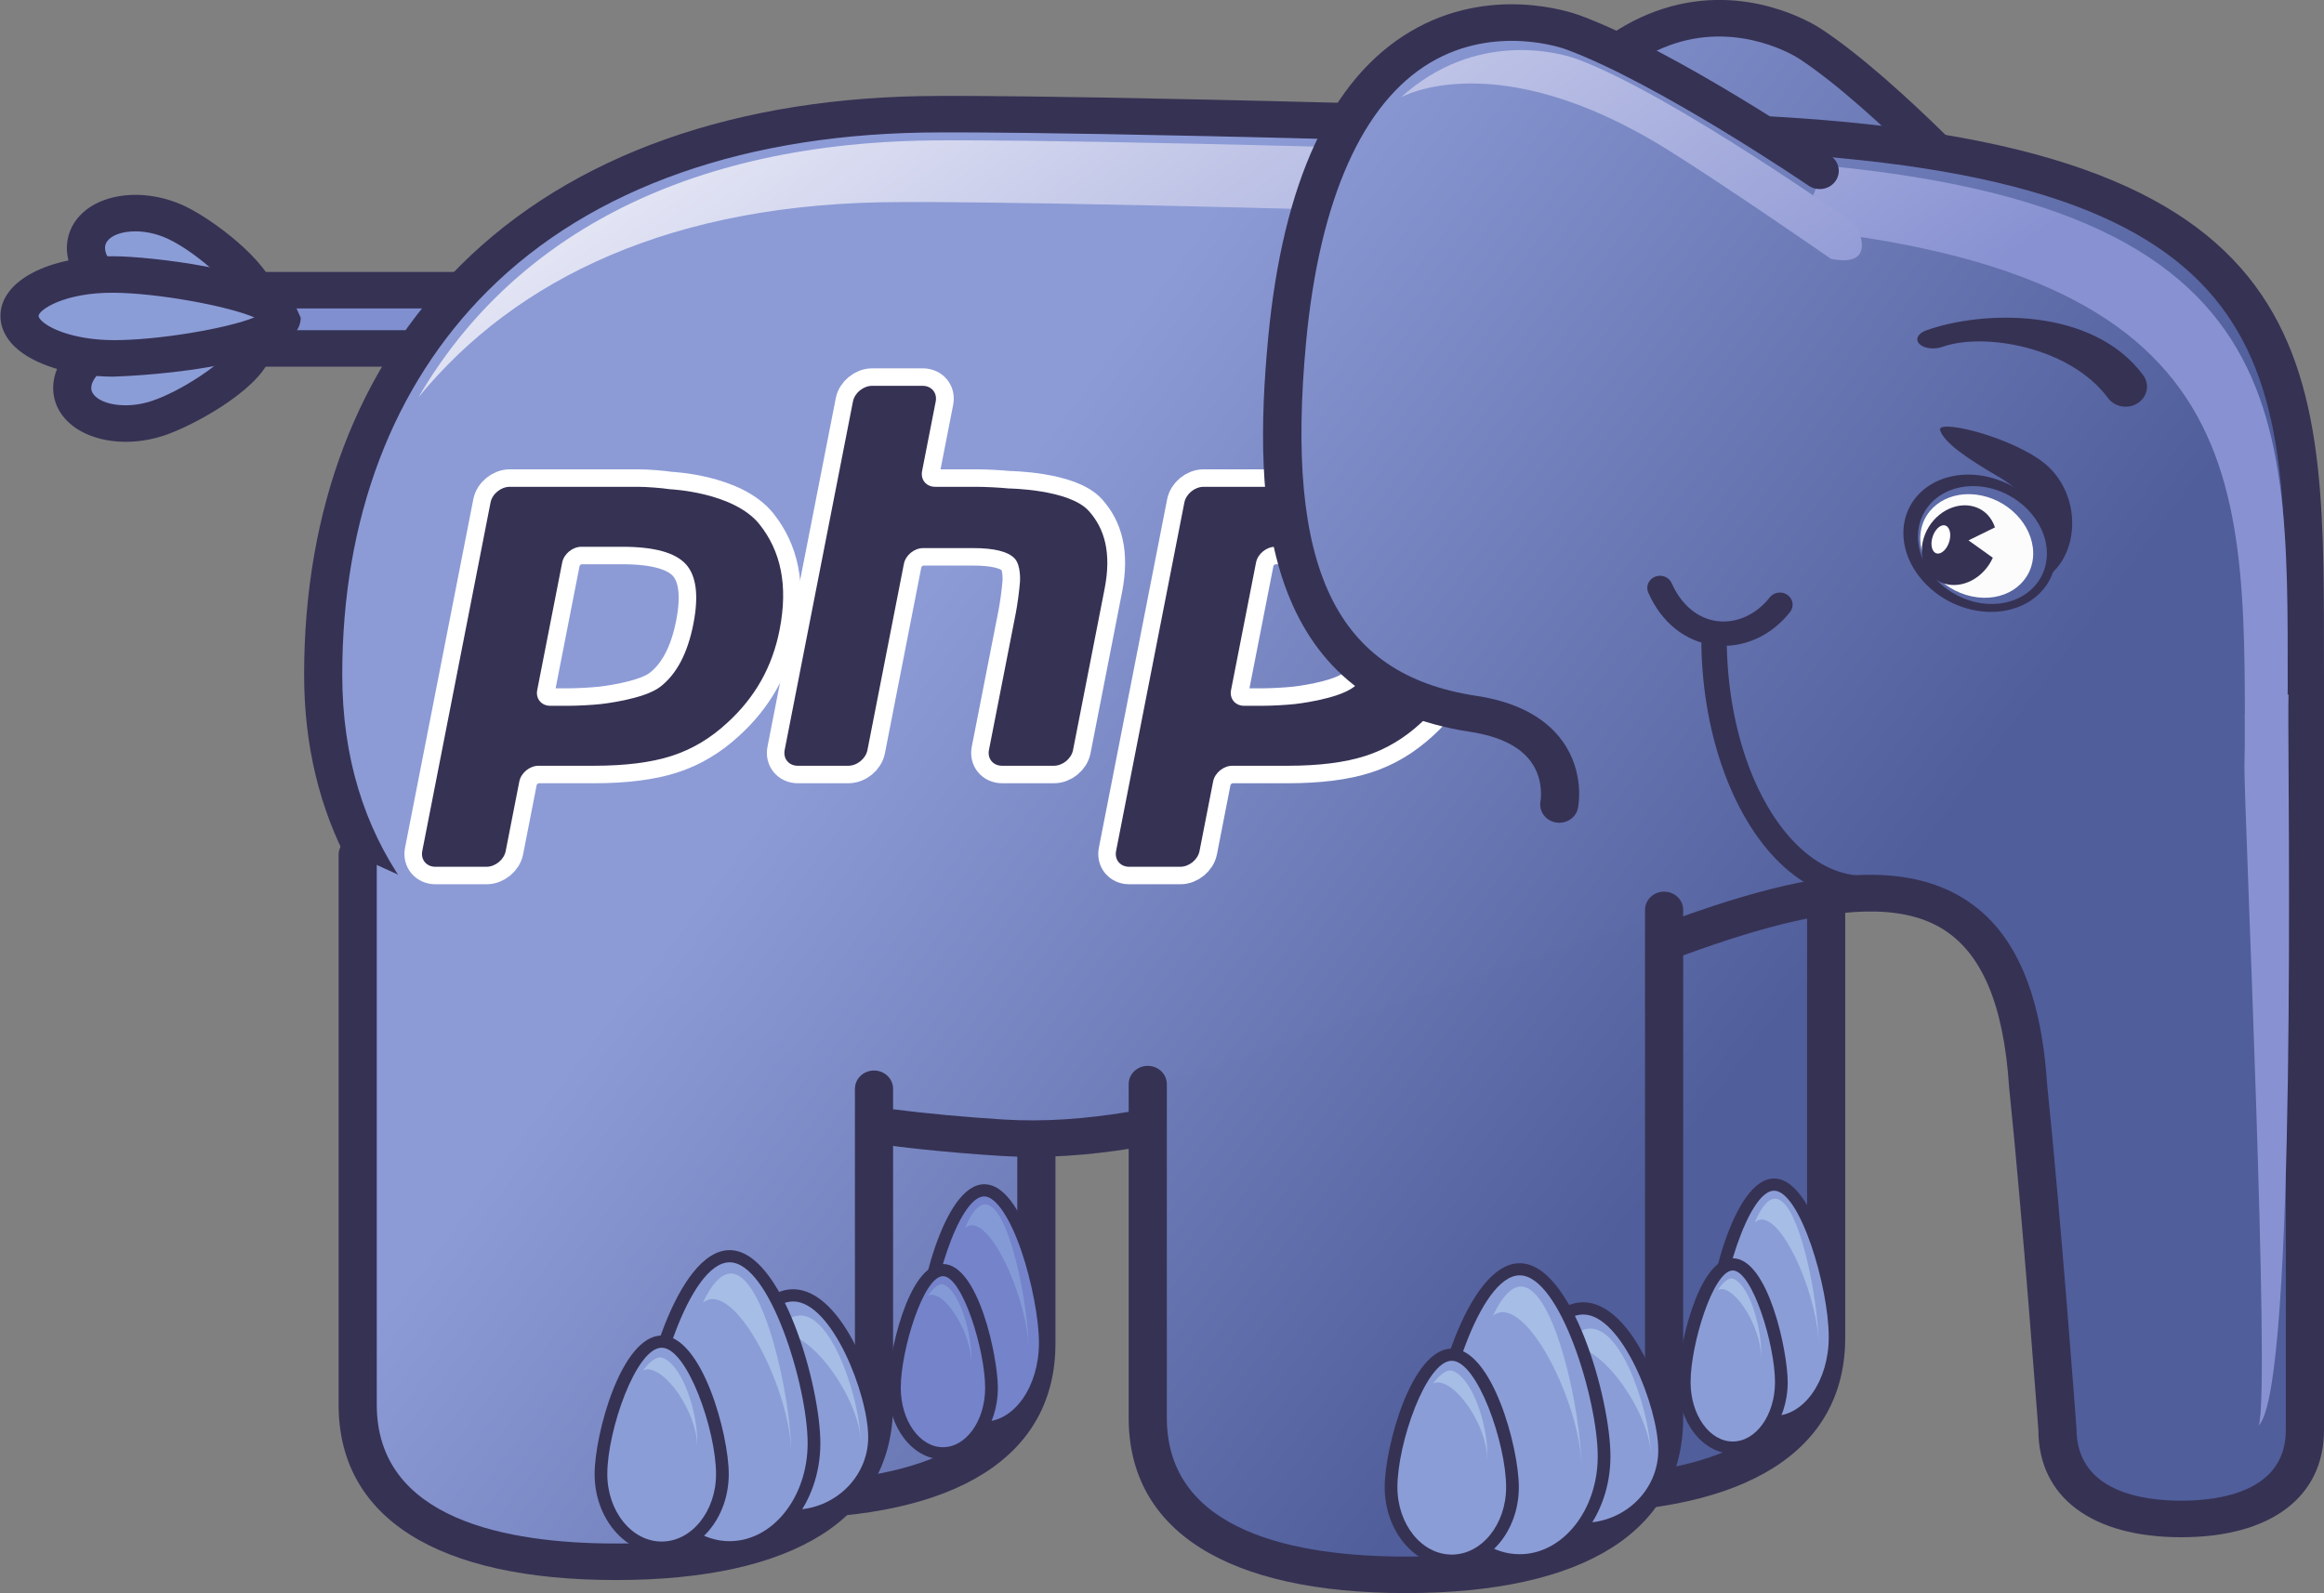 <?xml version="1.0" encoding="UTF-8" standalone="no"?>
<svg
   xmlns:dc="http://purl.org/dc/elements/1.1/"
   xmlns:cc="http://creativecommons.org/ns#"
   xmlns:rdf="http://www.w3.org/1999/02/22-rdf-syntax-ns#"
   xmlns:svg="http://www.w3.org/2000/svg"
   xmlns="http://www.w3.org/2000/svg"
   xmlns:sodipodi="http://sodipodi.sourceforge.net/DTD/sodipodi-0.dtd"
   xmlns:inkscape="http://www.inkscape.org/namespaces/inkscape"
   sodipodi:docname="pluginIcon.svg"
   inkscape:version="1.0 (4035a4f, 2020-05-01)"
   version="1.1"
   id="svg2"
   xml:space="preserve"
   width="350"
   height="240"
   viewBox="0 0 350 240"><rect x="0" y="0" width="350" height="240" fill="#808080" stroke="none"/><sodipodi:namedview
     inkscape:document-rotation="0"
     inkscape:current-layer="g4577"
     inkscape:window-maximized="0"
     inkscape:window-y="0"
     inkscape:window-x="0"
     inkscape:cy="129.85762"
     inkscape:cx="149.1464"
     inkscape:zoom="2.0408752"
     showgrid="false"
     id="namedview194"
     inkscape:window-height="778"
     inkscape:window-width="1252"
     inkscape:pageshadow="2"
     inkscape:pageopacity="0"
     guidetolerance="10"
     gridtolerance="10"
     objecttolerance="10"
     borderopacity="1"
     bordercolor="#666666"
     pagecolor="#ffffff" /><defs
     id="defs6"><clipPath
       clipPathUnits="userSpaceOnUse"
       id="clipPath20"><path
         inkscape:connector-curvature="0"
         d="m 366.672,2445.95 c 0,0 127.719,141.37 216.176,199.96 28.183,18.65 237.797,128.95 372.402,-250.67 73.64,-207.85 74.87,-362.68 -92.516,-428.71 -100.234,-39.55 -64.41,-113.59 -64.41,-113.59"
         id="path18" /></clipPath><linearGradient
       x1="0"
       y1="0"
       x2="1"
       y2="0"
       gradientUnits="userSpaceOnUse"
       gradientTransform="matrix(-870.829,-648.982,648.982,-870.829,1572.743,2048.82)"
       spreadMethod="pad"
       id="linearGradient26"><stop
         style="stop-opacity:1;stop-color:#8c9bd6"
         offset="0"
         id="stop22" /><stop
         style="stop-opacity:1;stop-color:#505e9b"
         offset="1"
         id="stop24" /></linearGradient><clipPath
       clipPathUnits="userSpaceOnUse"
       id="clipPath38"><path
         inkscape:connector-curvature="0"
         d="m 2084.18,2364.09 268.24,0 c 22.51,0 40.74,-14.93 40.74,-33.29 l 0,0 c 0,-18.37 -18.23,-33.27 -40.74,-33.27 l -210.54,0 z"
         id="path36" /></clipPath><linearGradient
       x1="0"
       y1="0"
       x2="1"
       y2="0"
       gradientUnits="userSpaceOnUse"
       gradientTransform="matrix(-878.069,-654.378,654.378,-878.069,1003.203,2795.24)"
       spreadMethod="pad"
       id="linearGradient44"><stop
         style="stop-opacity:1;stop-color:#808fd0"
         offset="0"
         id="stop40" /><stop
         style="stop-opacity:1;stop-color:#505e9b"
         offset="1"
         id="stop42" /></linearGradient><clipPath
       clipPathUnits="userSpaceOnUse"
       id="clipPath68"><path
         inkscape:connector-curvature="0"
         d="m 1150.12,1702.08 0,-535.82 c 0,-132.12 -131.1,-179.471 -292.784,-179.471 l 0,0 c -161.711,0 -292.746,47.351 -292.746,179.471 l 0,542.14"
         id="path66" /></clipPath><linearGradient
       x1="0"
       y1="0"
       x2="1"
       y2="0"
       gradientUnits="userSpaceOnUse"
       gradientTransform="matrix(-867.01,-646.136,646.136,-867.01,1966.777,1535.96)"
       spreadMethod="pad"
       id="linearGradient74"><stop
         style="stop-opacity:1;stop-color:#8c9bd6"
         offset="0"
         id="stop70" /><stop
         style="stop-opacity:1;stop-color:#505e9b"
         offset="1"
         id="stop72" /></linearGradient><clipPath
       clipPathUnits="userSpaceOnUse"
       id="clipPath98"><path
         inkscape:connector-curvature="0"
         d="m 2045.81,1695.54 0,-535.81 c 0,-132.14 -131.09,-179.468 -292.78,-179.468 l 0,0 c -161.7,0 -292.79,47.328 -292.79,179.468 l 0,542.13"
         id="path96" /></clipPath><linearGradient
       x1="0"
       y1="0"
       x2="1"
       y2="0"
       gradientUnits="userSpaceOnUse"
       gradientTransform="matrix(-867.001,-646.13,646.13,-867.001,1640.551,1953.79)"
       spreadMethod="pad"
       id="linearGradient104"><stop
         style="stop-opacity:1;stop-color:#8c9bd6"
         offset="0"
         id="stop100" /><stop
         style="stop-opacity:1;stop-color:#505e9b"
         offset="1"
         id="stop102" /></linearGradient><clipPath
       clipPathUnits="userSpaceOnUse"
       id="clipPath128"><path
         inkscape:connector-curvature="0"
         d="m 903.801,2433.88 c 114.029,-185.4 101.879,-342.02 -50.055,-424.12 -90.965,-49.18 -40.887,-114.04 -40.887,-114.04"
         id="path126" /></clipPath><linearGradient
       x1="0"
       y1="0"
       x2="1"
       y2="0"
       gradientUnits="userSpaceOnUse"
       gradientTransform="matrix(-841.599,-627.199,627.199,-841.599,1595.663,2029.86)"
       spreadMethod="pad"
       id="linearGradient134"><stop
         style="stop-opacity:1;stop-color:#808fd0"
         offset="0"
         id="stop130" /><stop
         style="stop-opacity:1;stop-color:#505e9b"
         offset="1"
         id="stop132" /></linearGradient><clipPath
       clipPathUnits="userSpaceOnUse"
       id="clipPath146"><path
         inkscape:connector-curvature="0"
         d="m 1569.91,2565.32 c 0,0 -189.32,2.23 -881.043,-20.69 C -2.816,2521.72 22.711,2273.69 21.637,1917.49 l 0,-856.76 c 0,-72.468 62.793,-101.699 140.273,-101.699 77.469,0 140.356,29.231 140.356,101.699 0,0 17.863,244.81 33.285,393.73 34.5,541.01 687.579,-88.96 1162.329,-59.56 431.41,26.74 771.15,175.65 771.15,529.54 0,353.97 -222.65,640.88 -699.12,640.88 z"
         id="path144" /></clipPath><linearGradient
       x1="0"
       y1="0"
       x2="1"
       y2="0"
       gradientUnits="userSpaceOnUse"
       gradientTransform="matrix(-875.231,-652.263,652.263,-875.231,1740.424,1822.24)"
       spreadMethod="pad"
       id="linearGradient152"><stop
         style="stop-opacity:1;stop-color:#8c9bd6"
         offset="0"
         id="stop148" /><stop
         style="stop-opacity:1;stop-color:#505e9b"
         offset="1"
         id="stop150" /></linearGradient><clipPath
       clipPathUnits="userSpaceOnUse"
       id="clipPath164"><path
         inkscape:connector-curvature="0"
         d="m 40.508,1894 c 0.738,-80.46 -10.578,-783.24 33.809,-825.44 -13.945,31.12 16.562,711.97 16.172,754.76 l -0.41,25.04 c 0,11.92 0,23.67 0,35.37 -17.109,6.32 -33.715,14.09 -49.746,22.98 z"
         id="path162" /></clipPath><linearGradient
       x1="0"
       y1="0"
       x2="1"
       y2="0"
       gradientUnits="userSpaceOnUse"
       gradientTransform="matrix(-579.497,-844.587,844.587,-579.497,2939.218,2038.99)"
       spreadMethod="pad"
       id="linearGradient170"><stop
         style="stop-opacity:1;stop-color:#fafafd"
         offset="0"
         id="stop166" /><stop
         style="stop-opacity:1;stop-color:#8892d2"
         offset="1"
         id="stop168" /></linearGradient><clipPath
       clipPathUnits="userSpaceOnUse"
       id="clipPath180"><path
         inkscape:connector-curvature="0"
         d="m 1569.65,2541.75 c 0,0 -185.21,2.18 -862.005,-20.24 C 30.879,2499.09 41.266,2249.73 41.266,1914.49 l 0.141,-12.4 c 15.664,-8.89 31.898,-16.66 48.559,-22.99 0.156,317.27 13.648,550.06 666.406,571.68 676.769,22.42 862.039,20.24 862.039,20.24 258.82,0 437,-87.38 547.94,-223.71 -102.14,176.42 -295.52,294.44 -596.7,294.44 z"
         id="path178" /></clipPath><linearGradient
       x1="0"
       y1="0"
       x2="1"
       y2="0"
       gradientUnits="userSpaceOnUse"
       gradientTransform="matrix(-675.246,-984.137,984.137,-675.246,1985.087,2737.72)"
       spreadMethod="pad"
       id="linearGradient186"><stop
         style="stop-opacity:1;stop-color:#fafafd"
         offset="0"
         id="stop182" /><stop
         style="stop-opacity:1;stop-color:#8892d2"
         offset="1"
         id="stop184" /></linearGradient><clipPath
       clipPathUnits="userSpaceOnUse"
       id="clipPath196"><path
         inkscape:connector-curvature="0"
         d="m 1333.93,1456.26 0,-381.58 c 0,-132.121 -131.13,-179.571 -292.82,-179.571 l 0,0 c -161.696,0 -292.755,47.45 -292.755,179.571 l 0,580.79"
         id="path194" /></clipPath><linearGradient
       x1="0"
       y1="0"
       x2="1"
       y2="0"
       gradientUnits="userSpaceOnUse"
       gradientTransform="matrix(-866.559,-645.8,645.8,-866.559,1980.527,1514.45)"
       spreadMethod="pad"
       id="linearGradient202"><stop
         style="stop-opacity:1;stop-color:#8c9bd6"
         offset="0"
         id="stop198" /><stop
         style="stop-opacity:1;stop-color:#505e9b"
         offset="1"
         id="stop200" /></linearGradient><clipPath
       clipPathUnits="userSpaceOnUse"
       id="clipPath232"><path
         inkscape:connector-curvature="0"
         d="m 2229.92,1718.48 0,-628.88 c 0,-132.112 -131.12,-179.53 -292.81,-179.53 l 0,0 c -161.71,0 -292.75,47.418 -292.75,179.53 l 0,361.33"
         id="path230" /></clipPath><linearGradient
       x1="0"
       y1="0"
       x2="1"
       y2="0"
       gradientUnits="userSpaceOnUse"
       gradientTransform="matrix(-869.571,-648.045,648.045,-869.571,1588.463,2028.58)"
       spreadMethod="pad"
       id="linearGradient238"><stop
         style="stop-opacity:1;stop-color:#8c9bd6"
         offset="0"
         id="stop234" /><stop
         style="stop-opacity:1;stop-color:#505e9b"
         offset="1"
         id="stop236" /></linearGradient><clipPath
       clipPathUnits="userSpaceOnUse"
       id="clipPath298"><path
         inkscape:connector-curvature="0"
         d="m 571.879,2500.55 c 0,0 171.527,117.93 279.867,158.35 34.531,12.89 283.674,78.71 324.064,-351.49 22.08,-235.55 -17.68,-398.24 -210.83,-427.71 -115.589,-17.66 -97.691,-103.81 -97.691,-103.81"
         id="path296" /></clipPath><linearGradient
       x1="0"
       y1="0"
       x2="1"
       y2="0"
       gradientUnits="userSpaceOnUse"
       gradientTransform="matrix(-868.236,-647.05,647.05,-868.236,1536.553,2096.02)"
       spreadMethod="pad"
       id="linearGradient304"><stop
         style="stop-opacity:1;stop-color:#8c9bd6"
         offset="0"
         id="stop300" /><stop
         style="stop-opacity:1;stop-color:#505e9b"
         offset="1"
         id="stop302" /></linearGradient><clipPath
       clipPathUnits="userSpaceOnUse"
       id="clipPath316"><path
         inkscape:connector-curvature="0"
         d="m 747.344,2531.75 c 194.211,121.45 302.026,59.35 302.026,59.35 -84.444,77.21 -179.436,51.62 -200.444,43.74 -107.969,-40.42 -316.485,-189.8 -316.485,-189.8 0,0 -28.195,-50.01 27.989,-39.16 0,0 122.211,85.38 186.914,125.87 z"
         id="path314" /></clipPath><linearGradient
       x1="0"
       y1="0"
       x2="1"
       y2="0"
       gradientUnits="userSpaceOnUse"
       gradientTransform="matrix(-690.106,-1005.8,1005.8,-690.106,2001.449,2727.32)"
       spreadMethod="pad"
       id="linearGradient322"><stop
         style="stop-opacity:1;stop-color:#fafafd"
         offset="0"
         id="stop318" /><stop
         style="stop-opacity:1;stop-color:#8892d2"
         offset="1"
         id="stop320" /></linearGradient></defs><g
     transform="matrix(-0.996,0,0,0.988,350,-101.855)"
     id="g4577"><g
       id="g14"
       transform="matrix(0.133,0,0,-0.133,0,462.547)"><g
         clip-path="url(#clipPath20)"
         id="g16"><path
           id="path28"
           style="fill:url(#linearGradient26);fill-opacity:1;fill-rule:nonzero;stroke:none"
           d="m 366.672,2445.95 c 0,0 127.719,141.37 216.176,199.96 28.183,18.65 237.797,128.95 372.402,-250.67 73.64,-207.85 74.87,-362.68 -92.516,-428.71 -100.234,-39.55 -64.41,-113.59 -64.41,-113.59"
           inkscape:connector-curvature="0" /></g></g><path
       id="path30"
       style="fill:#363254;fill-opacity:1;fill-rule:nonzero;stroke:none"
       d="m 76.082,107.463 c -11.964,7.924 -28.667,26.349 -29.371,27.128 -1.044,1.159 -0.922,2.92 0.281,3.928 1.199,1.007 3.022,0.891 4.068,-0.269 0.17,-0.188 16.932,-18.679 28.288,-26.197 0.34,-0.229 8.625,-5.589 18.714,-2.364 10.61,3.393 19.802,15.288 26.574,34.393 10.781,30.42 7.583,46.48 -10.694,53.684 -5.273,2.085 -8.744,5.099 -10.315,8.975 -2.072,5.112 0.11,9.729 0.205,9.927 0.667,1.385 2.36,1.973 3.799,1.339 1.442,-0.628 2.082,-2.272 1.44,-3.668 -0.011,-0.027 -1.244,-2.765 -0.042,-5.635 0.988,-2.368 3.375,-4.319 7.096,-5.783 27.573,-10.881 21.947,-38.123 13.968,-60.643 -7.485,-21.111 -17.649,-33.849 -30.213,-37.871 -12.559,-4.017 -22.687,2.324 -23.797,3.056"
       inkscape:connector-curvature="0" /><g
       id="g32"
       transform="matrix(0.133,0,0,-0.133,0,462.547)"><g
         clip-path="url(#clipPath38)"
         id="g34"><path
           id="path46"
           style="fill:url(#linearGradient44);fill-opacity:1;fill-rule:nonzero;stroke:none"
           d="m 2084.18,2364.09 h 268.24 c 22.51,0 40.74,-14.93 40.74,-33.29 v 0 c 0,-18.37 -18.23,-33.27 -40.74,-33.27 h -210.54 l -57.7,66.56"
           inkscape:connector-curvature="0" /></g></g><path
       id="path48"
       style="fill:#363254;fill-opacity:1;fill-rule:nonzero;stroke:none"
       d="m 313.656,150.116 c 1.501,0 2.545,0.875 2.545,1.657 0,0.781 -1.044,1.656 -2.545,1.656 0,0 -24.277,0 -26.724,0 -0.575,-0.659 -1.435,-1.66 -2.869,-3.313 8.452,0 29.593,0 29.593,0 z m -41.935,-5.563 12.515,14.44 h 29.42 c 4.588,0 8.316,-3.239 8.316,-7.22 0,-3.983 -3.728,-7.22 -8.316,-7.22 h -41.935"
       inkscape:connector-curvature="0" /><path
       id="path50"
       style="fill:#8b9dd7;fill-opacity:1;fill-rule:nonzero;stroke:none"
       d="m 324.724,137.017 c 4.917,-2.343 10.664,-1.769 12.849,1.279 2.175,3.056 -0.045,7.42 -4.961,9.772 -4.908,2.34 -17.775,5.171 -19.956,2.111 -2.184,-3.048 7.159,-10.82 12.068,-13.161"
       inkscape:connector-curvature="0" /><path
       id="path52"
       style="fill:#363254;fill-opacity:1;fill-rule:nonzero;stroke:none"
       d="m 325.999,139.511 v 0 c 3.815,-1.816 8.003,-1.304 9.197,0.367 0.332,0.468 0.409,1.005 0.236,1.648 -0.308,1.16 -1.549,2.832 -4.103,4.052 -4.741,2.259 -13.161,3.584 -15.763,2.944 0.96,-2.156 6.227,-7.003 10.432,-9.011 z m -2.552,-4.985 v 0 c -4.112,1.956 -12.475,8.192 -13.797,13.121 l 0.635,4.111 c 3.951,5.549 19.889,0.577 23.605,-1.197 3.701,-1.767 6.299,-4.551 7.128,-7.639 0.593,-2.201 0.213,-4.403 -1.071,-6.201 -3.012,-4.208 -10.255,-5.171 -16.5,-2.195"
       inkscape:connector-curvature="0" /><path
       id="path54"
       style="fill:#8b9dd7;fill-opacity:1;fill-rule:nonzero;stroke:none"
       d="m 333.46,155.025 c 5.272,1.76 8.208,5.836 6.581,9.108 -1.641,3.276 -7.235,4.492 -12.503,2.727 -5.26,-1.756 -15.84,-8.377 -14.207,-11.645 1.64,-3.283 14.868,-1.949 20.128,-0.189"
       inkscape:connector-curvature="0" /><path
       id="path56"
       style="fill:#363254;fill-opacity:1;fill-rule:nonzero;stroke:none"
       d="m 334.408,152.4 h -0.005 z m -1.893,5.252 h 0.003 c 2.832,0.951 4.383,2.531 4.885,3.696 0.383,0.891 0.124,1.413 0.036,1.584 -0.867,1.736 -4.887,2.661 -8.955,1.3 -4.649,-1.551 -10.9,-5.92 -12.077,-7.931 2.181,-0.731 11.021,-0.352 16.108,1.351 z m -21.78,-3.644 0.003,4.036 c 2.031,4.717 11.401,9.959 15.859,11.448 6.704,2.247 13.755,0.424 16.041,-4.143 0.487,-0.985 0.729,-2.043 0.729,-3.115 0,-1.011 -0.213,-2.032 -0.643,-3.032 -1.292,-2.993 -4.324,-5.469 -8.321,-6.803 -3.988,-1.337 -20.655,-4.428 -23.668,1.608"
       inkscape:connector-curvature="0" /><path
       id="path58"
       style="fill:#8b9dd7;fill-opacity:1;fill-rule:nonzero;stroke:none"
       d="m 334.231,144.941 c 7.823,-0.051 14.195,2.768 14.224,6.303 0.039,3.533 -6.267,6.437 -14.093,6.488 -7.811,0.053 -25.512,-2.684 -25.548,-6.215 -0.036,-3.539 17.605,-6.517 25.417,-6.576"
       inkscape:connector-curvature="0" /><path
       id="path60"
       style="fill:#363254;fill-opacity:1;fill-rule:nonzero;stroke:none"
       d="m 345.571,151.271 c 0,0.135 -0.125,0.397 -0.476,0.741 -1.413,1.391 -5.387,2.903 -10.751,2.937 -6.708,0.045 -17.319,-1.775 -21.401,-3.464 4.053,-1.752 14.612,-3.716 21.311,-3.761 h -0.003 c 7.408,-0.049 11.313,2.612 11.32,3.547 z m -11.357,-9.113 h -0.004 c -5.683,0.041 -22.559,2.043 -26.888,6.285 l -1.391,3.103 c 0.08,8.179 28.168,8.971 28.452,8.971 6.295,-0.044 11.977,-1.805 14.828,-4.601 1.413,-1.385 2.148,-3.007 2.129,-4.699 -0.044,-5.308 -7.248,-9.12 -17.127,-9.059"
       inkscape:connector-curvature="0" /><g
       id="g62"
       transform="matrix(0.133,0,0,-0.133,0,462.547)"><g
         clip-path="url(#clipPath68)"
         id="g64"><path
           id="path76"
           style="fill:url(#linearGradient74);fill-opacity:1;fill-rule:nonzero;stroke:none"
           d="m 1150.12,1702.08 v -535.82 c 0,-132.12 -131.1,-179.471 -292.784,-179.471 v 0 c -161.711,0 -292.746,47.351 -292.746,179.471 v 542.14"
           inkscape:connector-curvature="0" /></g></g><path
       id="path78"
       style="fill:#363254;fill-opacity:1;fill-rule:nonzero;stroke:none"
       d="m 72.395,234.76 v 72.285 c 0,17.228 14.882,26.712 41.917,26.712 27.034,0 41.922,-9.484 41.922,-26.712 v -71.443 c 0,-1.537 -1.292,-2.784 -2.884,-2.784 -1.593,0 -2.884,1.247 -2.884,2.784 v 71.443 c 0,17.48 -19.657,21.147 -36.154,21.147 -16.49,0 -36.148,-3.667 -36.148,-21.147 v -72.285 c 0,-1.535 -1.293,-2.781 -2.885,-2.781 -1.592,0 -2.884,1.247 -2.884,2.781"
       inkscape:connector-curvature="0" /><path
       id="path80"
       style="fill:#8b9dd7;fill-opacity:1;fill-rule:nonzero;stroke:none"
       d="m 92.386,306.96 c 0,7.127 -4.131,12.92 -9.23,12.92 -5.099,0 -9.231,-5.793 -9.231,-12.92 0,-7.14 4.132,-23.26 9.231,-23.26 5.098,0 9.23,16.12 9.23,23.26"
       inkscape:connector-curvature="0" /><path
       id="path82"
       style="fill:#363254;fill-opacity:1;fill-rule:nonzero;stroke:none"
       d="m 74.888,306.96 c 0,-7.764 4.378,-22.333 8.269,-22.333 3.889,0 8.269,14.569 8.269,22.333 0,6.616 -3.707,11.995 -8.269,11.995 -4.558,0 -8.269,-5.379 -8.269,-11.995 z m -1.925,0 c 0,7.636 4.571,13.851 10.194,13.851 5.62,0 10.19,-6.215 10.19,-13.851 0,-6.975 -4.059,-24.191 -10.19,-24.191 -6.129,0 -10.194,17.216 -10.194,24.191"
       inkscape:connector-curvature="0" /><path
       id="path84"
       style="fill:#a6bde6;fill-opacity:1;fill-rule:nonzero;stroke:none"
       d="m 76.412,308.248 c 0,-6.865 4.996,-19.225 8.643,-19.225 0.349,0 0.692,0.175 1.021,0.44 -0.911,-2.176 -1.956,-3.616 -3.062,-3.616 -3.649,0 -6.602,15.539 -6.602,22.401"
       inkscape:connector-curvature="0" /><path
       id="path86"
       style="fill:#8b9dd7;fill-opacity:1;fill-rule:nonzero;stroke:none"
       d="m 96.74,313.824 c 0,5.507 -3.284,9.972 -7.339,9.972 -4.058,0 -7.347,-4.465 -7.347,-9.972 0,-5.523 3.289,-17.96 7.347,-17.96 4.055,0 7.339,12.437 7.339,17.96"
       inkscape:connector-curvature="0" /><path
       id="path88"
       style="fill:#363254;fill-opacity:1;fill-rule:nonzero;stroke:none"
       d="m 83.014,313.824 c 0,-5.772 3.45,-17.031 6.387,-17.031 2.937,0 6.377,11.259 6.377,17.031 0,4.985 -2.862,9.044 -6.377,9.044 -3.523,0 -6.387,-4.059 -6.387,-9.044 z m -1.922,0 c 0,6.008 3.728,10.9 8.309,10.9 4.574,0 8.301,-4.892 8.301,-10.9 0,-4.701 -2.945,-18.888 -8.301,-18.888 -5.364,0 -8.309,14.187 -8.309,18.888"
       inkscape:connector-curvature="0" /><path
       id="path90"
       style="fill:#a6bde6;fill-opacity:1;fill-rule:nonzero;stroke:none"
       d="m 85.141,310.544 c -0.369,-3.924 3.073,-10.437 5.755,-10.913 0.251,-0.033 0.509,0.027 0.766,0.135 -0.786,-1.128 -1.675,-2.027 -2.437,-1.675 -2.655,1.268 -4.453,8.543 -4.083,12.453"
       inkscape:connector-curvature="0" /><g
       id="g92"
       transform="matrix(0.133,0,0,-0.133,0,462.547)"><g
         clip-path="url(#clipPath98)"
         id="g94"><path
           id="path106"
           style="fill:url(#linearGradient104);fill-opacity:1;fill-rule:nonzero;stroke:none"
           d="m 2045.81,1695.54 v -535.81 c 0,-132.14 -131.09,-179.468 -292.78,-179.468 v 0 c -161.7,0 -292.79,47.328 -292.79,179.468 v 542.13"
           inkscape:connector-curvature="0" /></g></g><path
       id="path108"
       style="fill:#363254;fill-opacity:1;fill-rule:nonzero;stroke:none"
       d="m 191.813,235.632 v 72.284 c 0,17.224 14.889,26.712 41.924,26.712 12.168,0 21.925,-1.921 29.004,-5.708 8.449,-4.523 12.917,-11.784 12.917,-21.004 v -71.441 c 0,-1.536 -1.292,-2.781 -2.884,-2.781 -1.592,0 -2.881,1.245 -2.881,2.781 v 71.441 c 0,7.279 -3.257,12.556 -9.953,16.141 -6.125,3.273 -15.184,5.005 -26.203,5.005 -16.493,0 -36.152,-3.672 -36.152,-21.147 v -72.284 c 0,-1.539 -1.295,-2.784 -2.887,-2.784 -1.592,0 -2.885,1.245 -2.885,2.784"
       inkscape:connector-curvature="0" /><path
       id="path110"
       style="fill:#7483ca;fill-opacity:1;fill-rule:nonzero;stroke:none"
       d="m 211.811,307.829 c 0,7.127 -4.129,12.929 -9.227,12.929 -5.107,0 -9.235,-5.803 -9.235,-12.929 0,-7.136 4.128,-23.257 9.235,-23.257 5.097,0 9.227,16.121 9.227,23.257"
       inkscape:connector-curvature="0" /><path
       id="path112"
       style="fill:#363254;fill-opacity:1;fill-rule:nonzero;stroke:none"
       d="m 194.308,307.829 c 0,-3.644 1.095,-9.408 2.659,-14.013 1.74,-5.129 3.893,-8.317 5.617,-8.317 3.887,0 8.267,14.568 8.267,22.331 0,6.619 -3.708,12 -8.267,12 -4.564,0 -8.276,-5.381 -8.276,-12 z m 0.831,-14.591 c -1.621,4.769 -2.753,10.772 -2.753,14.591 0,7.639 4.575,13.856 10.199,13.856 5.619,0 10.188,-6.217 10.188,-13.856 0,-6.975 -4.06,-24.184 -10.188,-24.184 -3.464,0 -5.96,5.213 -7.445,9.593"
       inkscape:connector-curvature="0" /><path
       id="path114"
       style="fill:#839ad6;fill-opacity:1;fill-rule:nonzero;stroke:none"
       d="m 195.841,309.127 c 0,-6.868 4.992,-19.236 8.639,-19.236 0.351,0 0.692,0.18 1.023,0.441 -0.915,-2.172 -1.956,-3.615 -3.061,-3.615 -3.652,0 -6.6,15.541 -6.6,22.409"
       inkscape:connector-curvature="0" /><path
       id="path116"
       style="fill:#7483ca;fill-opacity:1;fill-rule:nonzero;stroke:none"
       d="m 216.167,314.692 c 0,5.515 -3.283,9.969 -7.341,9.969 -4.055,0 -7.343,-4.455 -7.343,-9.969 0,-5.521 3.288,-17.957 7.343,-17.957 4.059,0 7.341,12.436 7.341,17.957"
       inkscape:connector-curvature="0" /><path
       id="path118"
       style="fill:#363254;fill-opacity:1;fill-rule:nonzero;stroke:none"
       d="m 202.445,314.692 c 0,-5.772 3.443,-17.028 6.38,-17.028 2.933,0 6.379,11.256 6.379,17.028 0,4.987 -2.863,9.047 -6.379,9.047 -3.52,0 -6.38,-4.06 -6.38,-9.047 z m -1.923,0 c 0,6.015 3.724,10.9 8.303,10.9 4.579,0 8.303,-4.885 8.303,-10.9 0,-4.7 -2.947,-18.884 -8.303,-18.884 -5.36,0 -8.303,14.184 -8.303,18.884"
       inkscape:connector-curvature="0" /><path
       id="path120"
       style="fill:#839ad6;fill-opacity:1;fill-rule:nonzero;stroke:none"
       d="m 204.569,311.415 c -0.375,-3.92 3.069,-10.432 5.752,-10.911 0.253,-0.035 0.512,0.023 0.765,0.132 -0.785,-1.128 -1.675,-2.028 -2.437,-1.675 -2.656,1.268 -4.455,8.541 -4.08,12.453"
       inkscape:connector-curvature="0" /><g
       id="g122"
       transform="matrix(0.133,0,0,-0.133,0,462.547)"><g
         clip-path="url(#clipPath128)"
         id="g124"><path
           id="path136"
           style="fill:url(#linearGradient134);fill-opacity:1;fill-rule:nonzero;stroke:none"
           d="m 903.801,2433.88 c 114.029,-185.4 101.879,-342.02 -50.055,-424.12 -90.965,-49.18 -40.887,-114.04 -40.887,-114.04"
           inkscape:connector-curvature="0" /></g></g><path
       id="path138"
       style="fill:#080604;fill-opacity:1;fill-rule:nonzero;stroke:none"
       d="m 119.036,135.635 c -1.372,0.785 -1.827,2.493 -1.011,3.815 8.464,13.753 11.492,26.209 8.764,36.013 -1.94,6.969 -6.779,12.584 -14.364,16.689 -4.795,2.589 -7.655,5.856 -8.505,9.704 -1.157,5.229 2.014,9.415 2.15,9.589 0.946,1.225 2.731,1.473 4.01,0.573 1.277,-0.901 1.556,-2.639 0.63,-3.879 -0.014,-0.024 -1.772,-2.431 -1.138,-5.175 0.508,-2.195 2.416,-4.199 5.669,-5.959 8.999,-4.867 14.761,-11.625 17.12,-20.103 3.139,-11.287 -0.098,-25.221 -9.376,-40.296 -0.811,-1.323 -2.585,-1.756 -3.95,-0.973"
       inkscape:connector-curvature="0" /><g
       id="g140"
       transform="matrix(0.133,0,0,-0.133,0,462.547)"><g
         clip-path="url(#clipPath146)"
         id="g142"><path
           id="path154"
           style="fill:url(#linearGradient152);fill-opacity:1;fill-rule:nonzero;stroke:none"
           d="m 1569.91,2565.32 c 0,0 -189.32,2.23 -881.043,-20.69 C -2.816,2521.72 22.711,2273.69 21.637,1917.49 v -856.76 c 0,-72.468 62.793,-101.699 140.273,-101.699 77.469,0 140.356,29.231 140.356,101.699 0,0 17.863,244.81 33.285,393.73 34.5,541.01 687.579,-88.96 1162.329,-59.56 431.41,26.74 771.15,175.65 771.15,529.54 0,353.97 -222.65,640.88 -699.12,640.88"
           inkscape:connector-curvature="0" /></g></g><path
       id="path156"
       style="fill:#363254;fill-opacity:1;fill-rule:nonzero;stroke:none"
       d="M 5.769,321.116 V 206.881 c 0,0.011 0.007,-5.033 0.007,-5.033 0.016,-43.931 0.028,-72.953 86.17,-75.807 91.034,-3.013 117.086,-2.76 117.341,-2.759 h 0.035 c 29.004,0 52.639,8.36 68.348,24.173 14.383,14.472 21.984,34.7 21.984,58.499 0,50.931 -54.447,64.997 -100.12,67.829 -24.039,1.485 -52.393,-10.4 -77.41,-20.889 -28.043,-11.755 -52.26,-21.905 -67.171,-13.093 -7.876,4.653 -12.156,14.024 -13.089,28.647 -2.027,19.56 -4.416,52.141 -4.439,52.473 -0.007,9.571 -9.925,10.973 -15.837,10.973 -5.906,0 -15.819,-1.403 -15.819,-10.779 z m 85.983,-200.632 c -91.715,3.036 -91.731,35.889 -91.744,81.36 L 0,206.873 v 114.243 c 0,10.232 8.071,16.348 21.588,16.348 13.529,0 21.599,-6.116 21.599,-16.348 0.017,-0.135 2.395,-32.637 4.425,-52.223 0.817,-12.783 4.203,-20.709 10.353,-24.348 12.356,-7.297 36.395,2.781 61.859,13.455 25.617,10.739 54.649,22.912 80.079,21.336 68.045,-4.22 105.519,-30.28 105.519,-73.381 0,-25.259 -8.157,-46.817 -23.587,-62.351 -16.823,-16.932 -41.899,-25.884 -72.513,-25.884 h 0.035 c -0.252,-0.003 -26.368,-0.265 -117.604,2.764"
       inkscape:connector-curvature="0" /><g
       id="g158"
       transform="matrix(0.133,0,0,-0.133,0,462.547)"><g
         clip-path="url(#clipPath164)"
         id="g160"><path
           id="path172"
           style="fill:url(#linearGradient170);fill-opacity:1;fill-rule:nonzero;stroke:none"
           d="m 40.508,1894 c 0.738,-80.46 -10.578,-783.24 33.809,-825.44 -13.945,31.12 16.562,711.97 16.172,754.76 l -0.41,25.04 c 0,11.92 0,23.67 0,35.37 -17.109,6.32 -33.715,14.09 -49.746,22.98 L 40.508,1894"
           inkscape:connector-curvature="0" /></g></g><g
       id="g174"
       transform="matrix(0.133,0,0,-0.133,0,462.547)"><g
         clip-path="url(#clipPath180)"
         id="g176"><path
           id="path188"
           style="fill:url(#linearGradient186);fill-opacity:1;fill-rule:nonzero;stroke:none"
           d="m 1569.65,2541.75 c 0,0 -185.21,2.18 -862.005,-20.24 C 30.879,2499.09 41.266,2249.73 41.266,1914.49 l 0.141,-12.4 c 15.664,-8.89 31.898,-16.66 48.559,-22.99 0.156,317.27 13.648,550.06 666.406,571.68 676.769,22.42 862.039,20.24 862.039,20.24 258.82,0 437,-87.38 547.94,-223.71 -102.14,176.42 -295.52,294.44 -596.7,294.44"
           inkscape:connector-curvature="0" /></g></g><g
       id="g190"
       transform="matrix(0.133,0,0,-0.133,0,462.547)"><g
         clip-path="url(#clipPath196)"
         id="g192"><path
           id="path204"
           style="fill:url(#linearGradient202);fill-opacity:1;fill-rule:nonzero;stroke:none"
           d="m 1333.93,1456.26 v -381.58 c 0,-132.121 -131.13,-179.571 -292.82,-179.571 v 0 c -161.696,0 -292.755,47.45 -292.755,179.571 v 580.79"
           inkscape:connector-curvature="0" /></g></g><path
       id="path206"
       style="fill:#363254;fill-opacity:1;fill-rule:nonzero;stroke:none"
       d="m 96.896,241.817 v 77.439 c 0,17.233 14.891,26.722 41.918,26.722 27.036,0 41.928,-9.489 41.928,-26.722 v -50.877 c 0,-1.536 -1.295,-2.783 -2.885,-2.783 -1.591,0 -2.884,1.247 -2.884,2.783 v 50.877 c 0,17.489 -19.661,21.159 -36.159,21.159 -16.489,0 -36.15,-3.67 -36.15,-21.159 v -77.439 c 0,-1.536 -1.292,-2.781 -2.884,-2.781 -1.593,0 -2.884,1.245 -2.884,2.781"
       inkscape:connector-curvature="0" /><path
       id="path208"
       style="fill:#8b9dd7;fill-opacity:1;fill-rule:nonzero;stroke:none"
       d="m 124.337,324.191 c 0,6.627 -5.512,12.001 -12.318,12.001 -6.806,0 -12.32,-5.375 -12.32,-12.001 0,-6.635 5.514,-21.611 12.32,-21.611 6.806,0 12.318,14.976 12.318,21.611"
       inkscape:connector-curvature="0" /><path
       id="path210"
       style="fill:#363254;fill-opacity:1;fill-rule:nonzero;stroke:none"
       d="m 100.661,324.191 c 0,-6.46 5.492,-20.687 11.358,-20.687 5.867,0 11.358,14.227 11.358,20.687 0,6.109 -5.092,11.075 -11.358,11.075 -6.259,0 -11.358,-4.966 -11.358,-11.075 z m -1.925,0 c 0,7.128 5.958,12.929 13.282,12.929 7.325,0 13.282,-5.802 13.282,-12.929 0,-6.721 -5.605,-22.544 -13.282,-22.544 -7.67,0 -13.282,15.823 -13.282,22.544"
       inkscape:connector-curvature="0" /><path
       id="path212"
       style="fill:#a6bde6;fill-opacity:1;fill-rule:nonzero;stroke:none"
       d="m 101.803,324.984 c 0,-5.935 6.897,-16.596 11.944,-16.596 0.481,0 0.947,0.152 1.413,0.384 -1.271,-1.875 -2.706,-3.123 -4.23,-3.123 -5.049,0 -9.127,13.408 -9.127,19.335"
       inkscape:connector-curvature="0" /><path
       id="path214"
       style="fill:#8b9dd7;fill-opacity:1;fill-rule:nonzero;stroke:none"
       d="m 134.373,325.129 c 0,8.74 -5.709,15.852 -12.753,15.852 -7.054,0 -12.763,-7.112 -12.763,-15.852 0,-8.752 5.709,-28.516 12.763,-28.516 7.044,0 12.753,19.764 12.753,28.516"
       inkscape:connector-curvature="0" /><path
       id="path216"
       style="fill:#363254;fill-opacity:1;fill-rule:nonzero;stroke:none"
       d="m 109.817,325.129 c 0,-8.62 5.709,-27.591 11.803,-27.591 6.092,0 11.793,18.971 11.793,27.591 0,8.227 -5.289,14.923 -11.793,14.923 -6.506,0 -11.803,-6.696 -11.803,-14.923 z m -1.922,0 c 0,9.251 6.158,16.78 13.725,16.78 7.564,0 13.716,-7.529 13.716,-16.78 0,-8.785 -5.792,-29.441 -13.716,-29.441 -7.927,0 -13.725,20.656 -13.725,29.441"
       inkscape:connector-curvature="0" /><path
       id="path218"
       style="fill:#a6bde6;fill-opacity:1;fill-rule:nonzero;stroke:none"
       d="m 112.296,326.715 c 0,-8.428 6.904,-23.575 11.945,-23.575 0.48,0 0.954,0.219 1.412,0.541 -1.262,-2.675 -2.706,-4.437 -4.229,-4.437 -5.049,0 -9.128,19.055 -9.128,27.471"
       inkscape:connector-curvature="0" /><path
       id="path220"
       style="fill:#8b9dd7;fill-opacity:1;fill-rule:nonzero;stroke:none"
       d="m 141.068,329.836 c 0,6.187 -4.109,11.203 -9.181,11.203 -5.069,0 -9.179,-5.015 -9.179,-11.203 0,-6.218 4.11,-20.202 9.179,-20.202 5.071,0 9.181,13.984 9.181,20.202"
       inkscape:connector-curvature="0" /><path
       id="path222"
       style="fill:#363254;fill-opacity:1;fill-rule:nonzero;stroke:none"
       d="m 123.67,329.836 c 0,-6.702 4.359,-19.275 8.218,-19.275 3.869,0 8.219,12.573 8.219,19.275 0,5.669 -3.684,10.273 -8.219,10.273 -4.53,0 -8.218,-4.604 -8.218,-10.273 z m -1.923,0 c 0,6.689 4.553,12.13 10.141,12.13 5.598,0 10.141,-5.441 10.141,-12.13 0,-6.092 -4.04,-21.128 -10.141,-21.128 -6.098,0 -10.141,15.036 -10.141,21.128"
       inkscape:connector-curvature="0" /><path
       id="path224"
       style="fill:#a6bde6;fill-opacity:1;fill-rule:nonzero;stroke:none"
       d="m 126.569,326.141 c -0.465,-4.419 3.837,-11.744 7.189,-12.273 0.316,-0.051 0.637,0.024 0.961,0.145 -0.984,-1.273 -2.096,-2.283 -3.049,-1.881 -3.322,1.427 -5.567,9.605 -5.102,14.009"
       inkscape:connector-curvature="0" /><g
       id="g226"
       transform="matrix(0.133,0,0,-0.133,0,462.547)"><g
         clip-path="url(#clipPath232)"
         id="g228"><path
           id="path240"
           style="fill:url(#linearGradient238);fill-opacity:1;fill-rule:nonzero;stroke:none"
           d="M 2229.92,1718.48 V 1089.6 c 0,-132.112 -131.12,-179.53 -292.81,-179.53 v 0 c -161.71,0 -292.75,47.418 -292.75,179.53 v 361.33"
           inkscape:connector-curvature="0" /></g></g><path
       id="path242"
       style="fill:#363254;fill-opacity:1;fill-rule:nonzero;stroke:none"
       d="m 294.435,233.416 v 83.851 c 0,17.487 -19.661,21.155 -36.153,21.155 -16.488,0 -36.148,-3.668 -36.148,-21.155 v -48.177 c 0,-1.536 -1.292,-2.784 -2.885,-2.784 -1.592,0 -2.884,1.248 -2.884,2.784 v 48.177 c 0,17.231 14.887,26.723 41.917,26.723 27.033,0 41.923,-9.492 41.923,-26.723 v -83.851 c 0,-1.537 -1.289,-2.78 -2.881,-2.78 -1.595,0 -2.888,1.243 -2.888,2.78"
       inkscape:connector-curvature="0" /><path
       id="path244"
       style="fill:#8b9dd7;fill-opacity:1;fill-rule:nonzero;stroke:none"
       d="m 243.805,322.2 c 0,6.623 -5.515,11.996 -12.32,11.996 -6.805,0 -12.319,-5.373 -12.319,-11.996 0,-6.635 5.513,-21.613 12.319,-21.613 6.805,0 12.32,14.979 12.32,21.613"
       inkscape:connector-curvature="0" /><path
       id="path246"
       style="fill:#363254;fill-opacity:1;fill-rule:nonzero;stroke:none"
       d="m 220.129,322.2 c 0,-6.463 5.489,-20.683 11.356,-20.683 5.869,0 11.36,14.22 11.36,20.683 0,6.104 -5.097,11.073 -11.36,11.073 -6.261,0 -11.356,-4.969 -11.356,-11.073 z m -1.924,0 c 0,7.128 5.956,12.928 13.28,12.928 7.324,0 13.281,-5.8 13.281,-12.928 0,-6.723 -5.607,-22.54 -13.281,-22.54 -7.672,0 -13.28,15.817 -13.28,22.54"
       inkscape:connector-curvature="0" /><path
       id="path248"
       style="fill:#a6bde6;fill-opacity:1;fill-rule:nonzero;stroke:none"
       d="m 221.269,322.989 c 0,-5.932 6.896,-16.592 11.944,-16.592 0.481,0 0.947,0.151 1.413,0.38 -1.269,-1.875 -2.704,-3.121 -4.229,-3.121 -5.048,0 -9.128,13.409 -9.128,19.333"
       inkscape:connector-curvature="0" /><path
       id="path250"
       style="fill:#8b9dd7;fill-opacity:1;fill-rule:nonzero;stroke:none"
       d="m 253.843,323.135 c 0,8.745 -5.708,15.856 -12.757,15.856 -7.055,0 -12.763,-7.11 -12.763,-15.856 0,-8.752 5.708,-28.511 12.763,-28.511 7.049,0 12.757,19.759 12.757,28.511"
       inkscape:connector-curvature="0" /><path
       id="path252"
       style="fill:#363254;fill-opacity:1;fill-rule:nonzero;stroke:none"
       d="m 229.284,323.135 c 0,-8.62 5.705,-27.585 11.801,-27.585 6.095,0 11.795,18.965 11.795,27.585 0,8.229 -5.292,14.928 -11.795,14.928 -6.509,0 -11.801,-6.699 -11.801,-14.928 z m -1.923,0 c 0,9.253 6.156,16.78 13.724,16.78 7.564,0 13.717,-7.527 13.717,-16.78 0,-8.781 -5.791,-29.443 -13.717,-29.443 -7.931,0 -13.724,20.661 -13.724,29.443"
       inkscape:connector-curvature="0" /><path
       id="path254"
       style="fill:#a6bde6;fill-opacity:1;fill-rule:nonzero;stroke:none"
       d="m 231.764,324.724 c 0,-8.427 6.904,-23.573 11.943,-23.573 0.483,0 0.955,0.217 1.415,0.539 -1.261,-2.675 -2.704,-4.433 -4.231,-4.433 -5.048,0 -9.127,19.048 -9.127,27.468"
       inkscape:connector-curvature="0" /><path
       id="path256"
       style="fill:#8b9dd7;fill-opacity:1;fill-rule:nonzero;stroke:none"
       d="m 260.533,327.843 c 0,6.19 -4.108,11.206 -9.177,11.206 -5.069,0 -9.18,-5.015 -9.18,-11.206 0,-6.215 4.111,-20.203 9.18,-20.203 5.069,0 9.177,13.988 9.177,20.203"
       inkscape:connector-curvature="0" /><path
       id="path258"
       style="fill:#363254;fill-opacity:1;fill-rule:nonzero;stroke:none"
       d="m 243.136,327.843 c 0,-6.7 4.355,-19.271 8.22,-19.271 3.864,0 8.219,12.571 8.219,19.271 0,5.668 -3.691,10.277 -8.219,10.277 -4.531,0 -8.22,-4.609 -8.22,-10.277 z m -1.923,0 c 0,6.692 4.548,12.131 10.143,12.131 5.592,0 10.139,-5.439 10.139,-12.131 0,-6.089 -4.04,-21.128 -10.139,-21.128 -6.101,0 -10.143,15.039 -10.143,21.128"
       inkscape:connector-curvature="0" /><path
       id="path260"
       style="fill:#a6bde6;fill-opacity:1;fill-rule:nonzero;stroke:none"
       d="m 246.037,324.151 c -0.464,-4.42 3.837,-11.743 7.189,-12.273 0.315,-0.049 0.637,0.02 0.961,0.145 -0.987,-1.276 -2.096,-2.279 -3.049,-1.885 -3.323,1.427 -5.565,9.608 -5.101,14.013"
       inkscape:connector-curvature="0" /><path
       id="path262"
       style="fill:#363254;fill-opacity:1;fill-rule:nonzero;stroke:none"
       d="m 27.342,160.295 c -1.019,1.384 -0.659,3.287 0.809,4.255 1.463,0.967 3.479,0.621 4.496,-0.759 5.801,-7.881 18.847,-10.053 25.05,-7.815 1.236,0.448 2.798,0.253 3.481,-0.444 0.682,-0.688 0.236,-1.613 -1.003,-2.06 -8.493,-3.069 -25.153,-3.625 -32.833,6.823"
       inkscape:connector-curvature="0" /><path
       id="path264"
       style="fill:#363254;fill-opacity:1;fill-rule:nonzero;stroke:none"
       d="m 52.482,194.939 c -5.357,1.129 -10.08,-1.868 -10.544,-6.692 -0.463,-4.832 3.508,-9.66 8.866,-10.8 5.363,-1.133 10.084,1.856 10.552,6.691 0.46,4.831 -3.51,9.657 -8.874,10.801 z m 11.077,-11.445 c -0.537,-5.629 -6.115,-9.093 -12.471,-7.756 -6.348,1.344 -11.065,6.981 -10.531,12.603 0.534,5.619 6.114,9.092 12.463,7.76 6.356,-1.348 11.073,-6.984 10.539,-12.607"
       inkscape:connector-curvature="0" /><path
       id="path266"
       style="fill:#fcfcfc;fill-opacity:1;fill-rule:nonzero;stroke:none"
       d="m 61.017,184.527 c 0.407,4.247 -3.067,8.5 -7.757,9.492 -4.71,1.003 -8.84,-1.64 -9.259,-5.887 -0.404,-4.247 3.07,-8.496 7.763,-9.489 4.705,-1 8.846,1.633 9.254,5.884"
       inkscape:connector-curvature="0" /><path
       id="path268"
       style="fill:#363254;fill-opacity:1;fill-rule:nonzero;stroke:none"
       d="m 60.33,184.569 c -1.27,-3.236 -4.644,-5.112 -7.505,-4.211 -1.533,0.475 -2.584,1.66 -3.073,3.141 l 3.999,1.979 -3.674,2.652 c 1.361,3.052 4.582,4.804 7.361,3.933 2.872,-0.912 4.161,-4.26 2.892,-7.495"
       inkscape:connector-curvature="0" /><path
       id="path270"
       style="fill:#ffffff;fill-opacity:1;fill-rule:nonzero;stroke:none"
       d="m 57.385,183.183 c 0.712,-0.103 1.55,0.759 1.855,1.955 0.307,1.181 -0.023,2.232 -0.751,2.344 -0.72,0.108 -1.556,-0.76 -1.865,-1.952 -0.299,-1.18 0.039,-2.228 0.761,-2.347"
       inkscape:connector-curvature="0" /><path
       id="path272"
       style="fill:#363254;fill-opacity:1;fill-rule:nonzero;stroke:none"
       d="m 45.752,178.305 c -5.014,3.869 -6.599,9.489 -3.211,12.675 -0.294,-0.125 0.346,0.693 0.075,0.541 -5.334,-2.957 -6.225,-11.739 -1.315,-16.905 4.215,-4.44 16.864,-7.732 16.77,-6.02 -0.522,1.964 -4.225,4.457 -8.823,7.167 -1.48,0.841 -2.547,1.812 -3.496,2.543"
       inkscape:connector-curvature="0" /><path
       id="path274"
       style="fill:#363254;fill-opacity:1;fill-rule:nonzero;stroke:none"
       d="m 182.646,232.844 c 0.258,1.317 -0.633,2.399 -1.977,2.399 h -7.725 c -1.347,0 -2.655,-1.081 -2.915,-2.399 l -2.057,-10.603 c -0.259,-1.32 -1.564,-2.399 -2.912,-2.399 h -8.36 c -4.768,0 -8.691,-0.501 -11.767,-1.505 -3.083,-0.999 -5.877,-2.681 -8.401,-5.04 -2.109,-1.941 -3.824,-4.084 -5.131,-6.432 -1.307,-2.34 -2.24,-4.927 -2.787,-7.756 -1.336,-6.864 -0.021,-11.971 3.016,-16.049 3.815,-5.107 13.549,-5.377 13.549,-5.377 1.331,-0.2 3.517,-0.371 4.863,-0.371 h 19.369 c 1.344,0 2.652,1.083 2.912,2.404 z m -30.267,-46.389 c -4.796,0 -7.987,0.887 -9.585,2.656 -1.595,1.769 -1.977,4.809 -1.144,9.112 0.876,4.484 2.556,7.688 5.044,9.604 2.488,1.915 8.931,2.608 8.931,2.608 1.34,0.147 3.535,0.265 4.877,0.265 h 2.781 c 1.344,0 2.239,-1.081 1.98,-2.4 l -3.779,-19.443 c -0.256,-1.32 -1.567,-2.403 -2.909,-2.403 h -6.196"
       inkscape:connector-curvature="0" /><path
       id="path276"
       style="fill:none;stroke:#ffffff;stroke-width:5.333;stroke-linecap:butt;stroke-linejoin:miter;stroke-miterlimit:4;stroke-dasharray:none;stroke-opacity:1"
       d="m 182.631,232.844 c 0.258,1.317 -0.633,2.399 -1.977,2.399 h -7.725 c -1.347,0 -2.655,-1.081 -2.915,-2.399 l -2.057,-10.603 c -0.259,-1.32 -1.564,-2.399 -2.912,-2.399 h -8.36 c -4.768,0 -8.691,-0.501 -11.767,-1.505 -3.083,-0.999 -5.877,-2.681 -8.401,-5.04 -2.109,-1.941 -3.824,-4.084 -5.131,-6.432 -1.307,-2.34 -2.24,-4.927 -2.787,-7.756 -1.336,-6.864 -0.021,-11.971 3.016,-16.049 3.815,-5.107 13.549,-5.377 13.549,-5.377 1.331,-0.2 3.517,-0.371 4.863,-0.371 h 19.369 c 1.344,0 2.652,1.083 2.912,2.404 z m -30.267,-46.389 c -4.796,0 -7.987,0.887 -9.585,2.656 -1.595,1.769 -1.977,4.809 -1.144,9.112 0.876,4.484 2.556,7.688 5.044,9.604 2.488,1.915 8.931,2.608 8.931,2.608 1.34,0.147 3.535,0.265 4.877,0.265 h 2.781 c 1.344,0 2.239,-1.081 1.98,-2.4 l -3.779,-19.443 c -0.256,-1.32 -1.567,-2.403 -2.909,-2.403 z"
       inkscape:connector-curvature="0" /><path
       id="path278"
       style="fill:#363254;fill-opacity:1;fill-rule:nonzero;stroke:none"
       d="m 222.434,164.313 c -0.256,-1.317 -1.564,-2.397 -2.908,-2.397 h -7.628 c -1.347,0 -2.236,1.08 -1.977,2.397 l 2.059,10.603 c 0.257,1.321 -0.639,2.396 -1.98,2.396 h -6.257 c -1.344,0 -3.54,0.116 -4.876,0.253 0,0 -9.125,0.107 -12.087,3.421 -2.412,2.699 -3.46,6.416 -2.395,11.897 l 4.768,24.559 c 0.255,1.32 1.567,2.4 2.912,2.4 h 7.824 c 1.345,0 2.237,-1.08 1.98,-2.4 l -4.051,-20.833 c -0.256,-1.319 -0.544,-3.496 -0.643,-4.84 0,0 -0.18,-2.465 0.805,-3.523 0.981,-1.061 3.077,-1.589 6.28,-1.589 h 7.557 c 1.347,0 2.651,1.077 2.912,2.397 l 5.511,28.388 c 0.257,1.32 1.565,2.4 2.911,2.4 h 7.629 c 1.345,0 2.235,-1.08 1.979,-2.4 l -10.325,-53.129"
       inkscape:connector-curvature="0" /><path
       id="path280"
       style="fill:none;stroke:#ffffff;stroke-width:5.333;stroke-linecap:butt;stroke-linejoin:miter;stroke-miterlimit:4;stroke-dasharray:none;stroke-opacity:1"
       d="m 222.413,164.313 c -0.256,-1.317 -1.564,-2.397 -2.908,-2.397 h -7.628 c -1.347,0 -2.236,1.08 -1.977,2.397 l 2.059,10.603 c 0.257,1.321 -0.639,2.396 -1.98,2.396 h -6.257 c -1.344,0 -3.54,0.116 -4.876,0.253 0,0 -9.125,0.107 -12.087,3.421 -2.412,2.699 -3.46,6.416 -2.395,11.897 l 4.768,24.559 c 0.255,1.32 1.567,2.4 2.912,2.4 h 7.824 c 1.345,0 2.237,-1.08 1.98,-2.4 l -4.051,-20.833 c -0.256,-1.319 -0.544,-3.496 -0.643,-4.84 0,0 -0.18,-2.465 0.805,-3.523 0.981,-1.061 3.077,-1.589 6.28,-1.589 h 7.557 c 1.347,0 2.651,1.077 2.912,2.397 l 5.511,28.388 c 0.257,1.32 1.565,2.4 2.911,2.4 h 7.629 c 1.345,0 2.235,-1.08 1.979,-2.4 z"
       inkscape:connector-curvature="0" /><path
       id="path282"
       style="fill:#363254;fill-opacity:1;fill-rule:nonzero;stroke:none"
       d="m 287.555,232.844 c 0.259,1.317 -0.633,2.399 -1.98,2.399 h -7.724 c -1.341,0 -2.656,-1.081 -2.911,-2.399 l -2.059,-10.603 c -0.257,-1.32 -1.568,-2.399 -2.909,-2.399 h -8.364 c -4.767,0 -8.687,-0.501 -11.771,-1.505 -3.073,-0.999 -5.873,-2.681 -8.393,-5.04 -2.116,-1.941 -3.823,-4.084 -5.133,-6.432 -1.308,-2.34 -2.237,-4.927 -2.788,-7.756 -1.335,-6.864 -0.127,-12.049 3.019,-16.049 3.903,-4.965 13.551,-5.377 13.551,-5.377 1.331,-0.2 3.519,-0.371 4.863,-0.371 h 19.369 c 1.343,0 2.655,1.083 2.909,2.404 z m -30.271,-46.389 c -4.791,0 -7.984,0.887 -9.585,2.656 -1.591,1.769 -1.972,4.809 -1.137,9.112 0.875,4.484 2.548,7.688 5.04,9.604 2.492,1.915 8.935,2.608 8.935,2.608 1.335,0.147 3.528,0.265 4.876,0.265 h 2.784 c 1.347,0 2.232,-1.081 1.977,-2.4 l -3.776,-19.443 c -0.259,-1.32 -1.568,-2.403 -2.912,-2.403 h -6.201"
       inkscape:connector-curvature="0" /><path
       id="path284"
       style="fill:none;stroke:#ffffff;stroke-width:5.333;stroke-linecap:butt;stroke-linejoin:miter;stroke-miterlimit:4;stroke-dasharray:none;stroke-opacity:1"
       d="m 287.541,232.844 c 0.259,1.317 -0.633,2.399 -1.98,2.399 h -7.724 c -1.341,0 -2.656,-1.081 -2.911,-2.399 l -2.059,-10.603 c -0.257,-1.32 -1.568,-2.399 -2.909,-2.399 h -8.364 c -4.767,0 -8.687,-0.501 -11.771,-1.505 -3.073,-0.999 -5.873,-2.681 -8.393,-5.04 -2.116,-1.941 -3.823,-4.084 -5.133,-6.432 -1.308,-2.34 -2.237,-4.927 -2.788,-7.756 -1.335,-6.864 -0.127,-12.049 3.019,-16.049 3.903,-4.965 13.551,-5.377 13.551,-5.377 1.331,-0.2 3.519,-0.371 4.863,-0.371 h 19.369 c 1.343,0 2.655,1.083 2.909,2.404 z m -30.271,-46.389 c -4.791,0 -7.984,0.887 -9.585,2.656 -1.591,1.769 -1.972,4.809 -1.137,9.112 0.875,4.484 2.548,7.688 5.04,9.604 2.492,1.915 8.935,2.608 8.935,2.608 1.335,0.147 3.528,0.265 4.876,0.265 h 2.784 c 1.347,0 2.232,-1.081 1.977,-2.4 l -3.776,-19.443 c -0.259,-1.32 -1.568,-2.403 -2.912,-2.403 z"
       inkscape:connector-curvature="0" /><path
       id="path286"
       style="fill:#363254;fill-opacity:1;fill-rule:nonzero;stroke:none"
       d="m 182.646,232.844 c 0.258,1.317 -0.633,2.399 -1.977,2.399 h -7.725 c -1.347,0 -2.655,-1.081 -2.915,-2.399 l -2.057,-10.603 c -0.259,-1.32 -1.564,-2.399 -2.912,-2.399 h -8.36 c -4.768,0 -8.691,-0.501 -11.767,-1.505 -3.083,-0.999 -5.877,-2.681 -8.401,-5.04 -2.109,-1.941 -3.824,-4.084 -5.131,-6.432 -1.307,-2.34 -2.24,-4.927 -2.787,-7.756 -1.336,-6.864 -0.021,-11.971 3.016,-16.049 3.815,-5.107 13.549,-5.377 13.549,-5.377 1.331,-0.2 3.517,-0.371 4.863,-0.371 h 19.369 c 1.344,0 2.652,1.083 2.912,2.404 z m -30.267,-46.389 c -4.796,0 -7.987,0.887 -9.585,2.656 -1.595,1.769 -1.977,4.809 -1.144,9.112 0.876,4.484 2.556,7.688 5.044,9.604 2.488,1.915 8.931,2.608 8.931,2.608 1.34,0.147 3.535,0.265 4.877,0.265 h 2.781 c 1.344,0 2.239,-1.081 1.98,-2.4 l -3.779,-19.443 c -0.256,-1.32 -1.567,-2.403 -2.909,-2.403 h -6.196"
       inkscape:connector-curvature="0" /><path
       id="path288"
       style="fill:#363254;fill-opacity:1;fill-rule:nonzero;stroke:none"
       d="m 222.434,164.313 c -0.256,-1.317 -1.564,-2.397 -2.908,-2.397 h -7.628 c -1.347,0 -2.236,1.08 -1.977,2.397 l 2.059,10.603 c 0.257,1.321 -0.639,2.396 -1.98,2.396 h -6.257 c -1.344,0 -3.54,0.116 -4.876,0.253 0,0 -9.125,0.107 -12.087,3.421 -2.412,2.699 -3.46,6.416 -2.395,11.897 l 4.768,24.559 c 0.255,1.32 1.567,2.4 2.912,2.4 h 7.824 c 1.345,0 2.237,-1.08 1.98,-2.4 l -4.051,-20.833 c -0.256,-1.319 -0.544,-3.496 -0.643,-4.84 0,0 -0.18,-2.465 0.805,-3.523 0.981,-1.061 3.077,-1.589 6.28,-1.589 h 7.557 c 1.347,0 2.651,1.077 2.912,2.397 l 5.511,28.388 c 0.257,1.32 1.565,2.4 2.911,2.4 h 7.629 c 1.345,0 2.235,-1.08 1.979,-2.4 l -10.325,-53.129"
       inkscape:connector-curvature="0" /><path
       id="path290"
       style="fill:#363254;fill-opacity:1;fill-rule:nonzero;stroke:none"
       d="m 287.555,232.844 c 0.259,1.317 -0.633,2.399 -1.98,2.399 h -7.724 c -1.341,0 -2.656,-1.081 -2.911,-2.399 l -2.059,-10.603 c -0.257,-1.32 -1.568,-2.399 -2.909,-2.399 h -8.364 c -4.767,0 -8.687,-0.501 -11.771,-1.505 -3.073,-0.999 -5.873,-2.681 -8.393,-5.04 -2.116,-1.941 -3.823,-4.084 -5.133,-6.432 -1.308,-2.34 -2.237,-4.927 -2.788,-7.756 -1.335,-6.864 -0.127,-12.049 3.019,-16.049 3.903,-4.965 13.551,-5.377 13.551,-5.377 1.331,-0.2 3.519,-0.371 4.863,-0.371 h 19.369 c 1.343,0 2.655,1.083 2.909,2.404 z m -30.271,-46.389 c -4.791,0 -7.984,0.887 -9.585,2.656 -1.591,1.769 -1.972,4.809 -1.137,9.112 0.875,4.484 2.548,7.688 5.04,9.604 2.492,1.915 8.935,2.608 8.935,2.608 1.335,0.147 3.528,0.265 4.876,0.265 h 2.784 c 1.347,0 2.232,-1.081 1.977,-2.4 l -3.776,-19.443 c -0.259,-1.32 -1.568,-2.403 -2.912,-2.403 h -6.201"
       inkscape:connector-curvature="0" /><g
       id="g292"
       transform="matrix(0.133,0,0,-0.133,0,462.547)"><g
         clip-path="url(#clipPath298)"
         id="g294"><path
           id="path306"
           style="fill:url(#linearGradient304);fill-opacity:1;fill-rule:nonzero;stroke:none"
           d="m 571.879,2500.55 c 0,0 171.527,117.93 279.867,158.35 34.531,12.89 283.674,78.71 324.064,-351.49 22.08,-235.55 -17.68,-398.24 -210.83,-427.71 -115.589,-17.66 -97.691,-103.81 -97.691,-103.81"
           inkscape:connector-curvature="0" /></g></g><path
       id="path308"
       style="fill:#363254;fill-opacity:1;fill-rule:nonzero;stroke:none"
       d="m 112.522,105.432 c -14.614,5.455 -36.999,20.791 -37.947,21.443 -1.295,0.891 -1.598,2.629 -0.672,3.879 0.923,1.251 2.727,1.541 4.022,0.649 0.226,-0.151 22.743,-15.58 36.676,-20.783 0.436,-0.16 10.691,-3.872 20.533,2.023 10.247,6.14 16.735,20.833 18.772,42.501 3.244,34.629 -4.44,50.784 -25.692,54.031 -6.025,0.917 -10.41,3.229 -13.04,6.879 -3.453,4.777 -2.412,10.035 -2.363,10.257 0.313,1.495 1.814,2.459 3.368,2.172 1.556,-0.285 2.578,-1.743 2.292,-3.245 -0.007,-0.027 -0.581,-3.264 1.479,-6.064 1.707,-2.319 4.789,-3.836 9.165,-4.507 31.596,-4.821 32.918,-34.612 30.538,-60.025 -2.239,-23.812 -9.468,-39.533 -21.473,-46.724 -12.053,-7.22 -24.298,-2.992 -25.658,-2.485"
       inkscape:connector-curvature="0" /><g
       id="g310"
       transform="matrix(0.133,0,0,-0.133,0,462.547)"><g
         clip-path="url(#clipPath316)"
         id="g312"><path
           id="path324"
           style="fill:url(#linearGradient322);fill-opacity:1;fill-rule:nonzero;stroke:none"
           d="m 747.344,2531.75 c 194.211,121.45 302.026,59.35 302.026,59.35 -84.444,77.21 -179.436,51.62 -200.444,43.74 -107.969,-40.42 -316.485,-189.8 -316.485,-189.8 0,0 -28.195,-50.01 27.989,-39.16 0,0 122.211,85.38 186.914,125.87"
           inkscape:connector-curvature="0" /></g></g><path
       id="path326"
       style="fill:#363254;fill-opacity:1;fill-rule:nonzero;stroke:none"
       d="m 90.302,201.395 c -0.225,13.147 -4.578,25.119 -11.367,31.225 -3.08,2.775 -6.516,4.148 -9.945,3.98 -1.058,-0.057 -1.959,0.728 -2.02,1.751 -0.051,1.027 0.763,1.896 1.824,1.949 4.493,0.227 8.905,-1.491 12.767,-4.967 7.525,-6.773 12.346,-19.755 12.586,-33.884 0.021,-1.019 -0.824,-1.865 -1.888,-1.881 -1.063,-0.015 -1.938,0.803 -1.957,1.827"
       inkscape:connector-curvature="0" /><path
       id="path328"
       style="fill:#363254;fill-opacity:1;fill-rule:nonzero;stroke:none"
       d="m 98.631,192.007 c -1.448,3.321 -3.98,5.437 -6.951,5.791 -2.896,0.341 -5.839,-1.013 -7.874,-3.628 -0.634,-0.817 -1.844,-0.985 -2.692,-0.369 -0.848,0.613 -1.022,1.776 -0.383,2.593 2.872,3.695 7.144,5.595 11.421,5.088 4.377,-0.528 8.027,-3.457 10.026,-8.04 0.41,-0.945 -0.054,-2.024 -1.029,-2.425 -0.981,-0.396 -2.104,0.048 -2.518,0.991"
       inkscape:connector-curvature="0" /></g></svg>
